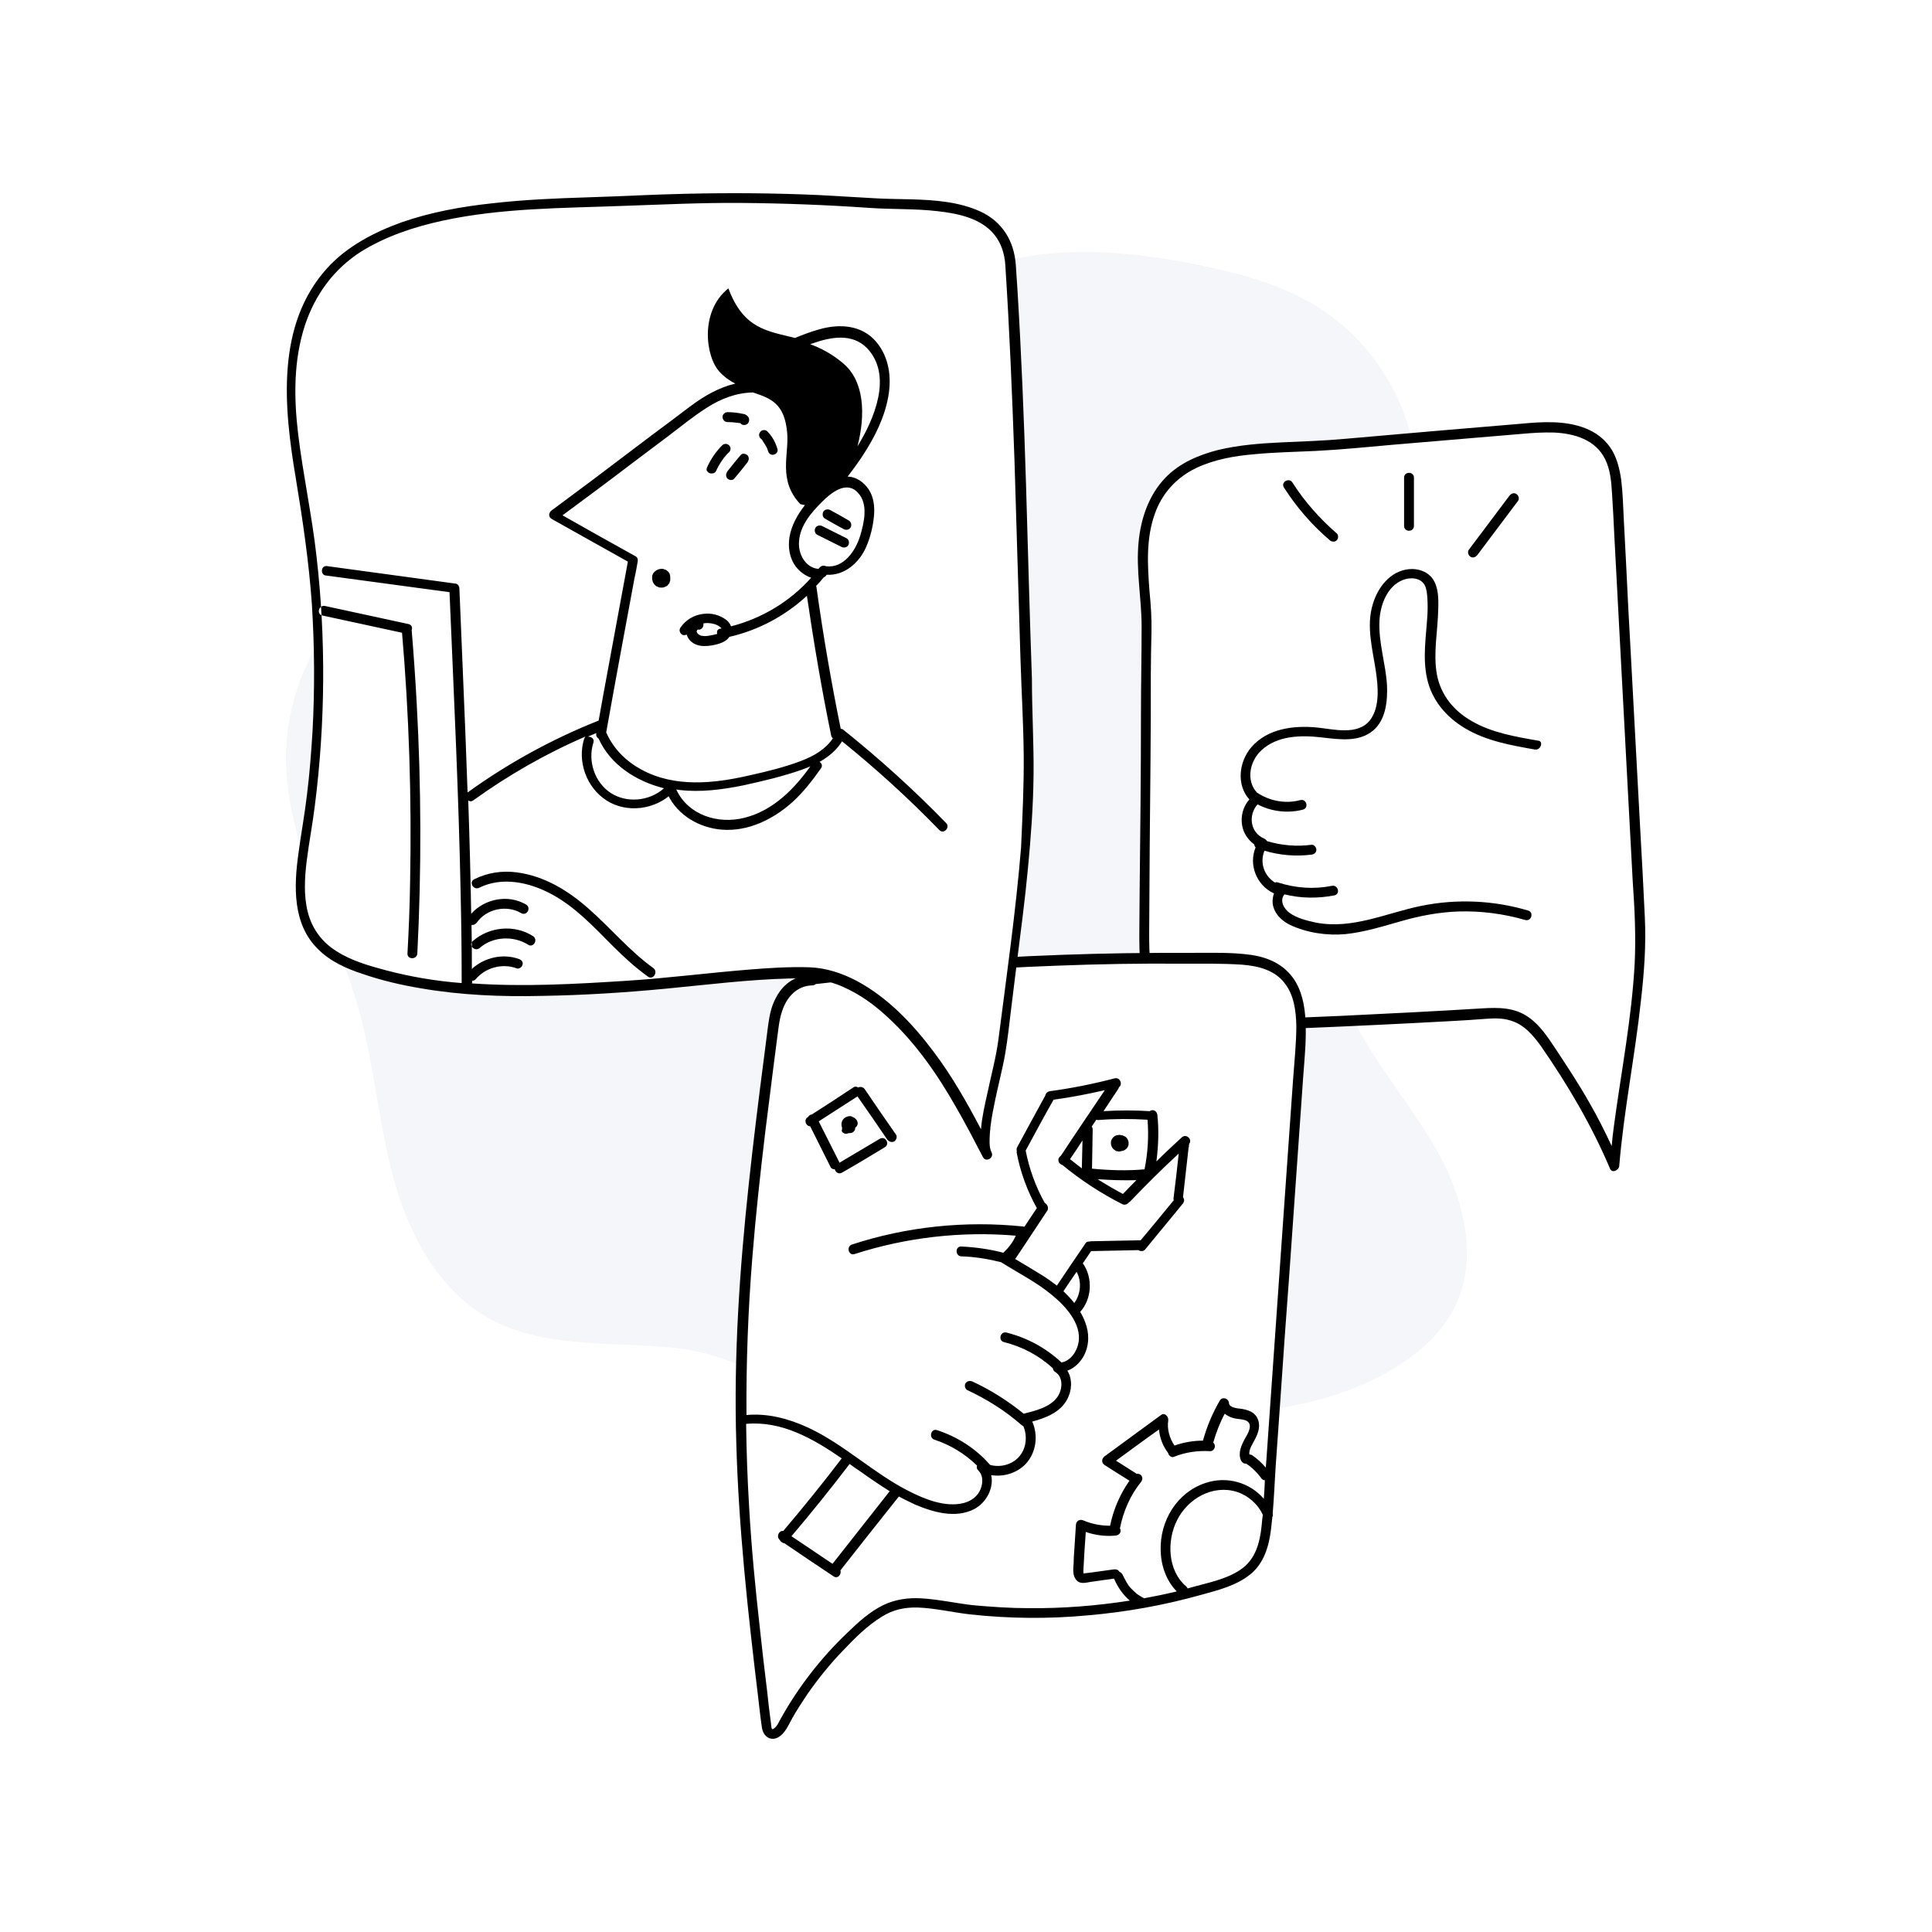 <svg width="180" height="180" viewBox="0 0 180 180" fill="none" xmlns="http://www.w3.org/2000/svg">
<rect width="180" height="180" fill="white"/>
<path d="M75.82 135.659C75.575 129.722 68.842 126.264 62.936 125.591C57.029 124.948 50.664 125.713 45.461 122.775C40.809 120.144 38.086 115.002 36.678 109.83C35.27 104.658 34.872 99.272 33.434 94.1C31.261 86.235 26.701 78.859 26.64 70.688C26.579 60.773 34.199 51.316 43.901 49.266C49.317 48.133 55.071 49.082 60.426 47.613C72.117 44.4 78.146 30.934 89.163 25.854C96.233 22.579 104.495 23.161 112.146 24.783C115.758 25.548 119.338 26.527 122.49 28.425C127.203 31.271 130.631 36.198 131.671 41.584C134.058 53.887 124.724 65.333 123.133 77.788C122.368 83.787 123.47 89.999 126.285 95.385C128.55 99.7 131.824 103.403 134.15 107.688C136.446 111.972 137.7 117.297 135.589 121.674C134.426 124.091 132.314 125.989 130.019 127.397C122.521 132.018 113.156 131.987 104.342 131.803" fill="#F4F6F9"/>
<path d="M106.607 86.939C106.607 89.112 106.638 91.499 108.015 93.182C109.882 95.508 113.34 95.6 116.309 95.477C123.837 95.171 131.366 94.835 138.864 94.376C142.475 94.161 143.423 96.334 145.382 99.241C147.371 102.179 149.055 105.301 150.432 108.545C151.074 100.894 153.186 92.754 152.758 85.072C152.084 72.188 151.38 59.334 150.707 46.45C150.615 44.798 150.493 43.053 149.483 41.768C147.83 39.656 144.709 39.687 142.046 39.932C136.017 40.452 130.019 40.942 123.99 41.462C119.522 41.829 112.881 41.278 109.27 44.461C107.587 45.961 106.73 48.225 106.546 50.49C106.271 53.306 106.883 56.09 106.822 58.906C106.73 62.028 106.791 65.149 106.76 68.24C106.699 74.483 106.669 80.696 106.607 86.939Z" fill="white"/>
<path d="M153.247 85.5C153.125 82.777 152.972 80.022 152.818 77.299C152.512 71.79 152.237 66.312 151.931 60.803C151.778 58.049 151.625 55.295 151.503 52.571C151.441 51.194 151.35 49.817 151.288 48.44C151.227 47.185 151.196 45.961 151.043 44.706C150.89 43.635 150.615 42.502 149.972 41.615C149.391 40.819 148.626 40.268 147.708 39.901C145.841 39.167 143.729 39.289 141.771 39.473C136.293 39.932 130.845 40.391 125.367 40.88C123.378 41.064 121.389 41.125 119.369 41.217C117.41 41.309 115.421 41.462 113.493 41.921C111.687 42.38 109.882 43.145 108.566 44.522C107.036 46.114 106.301 48.286 106.087 50.429C105.811 53.091 106.362 55.723 106.362 58.386C106.362 61.109 106.301 63.803 106.301 66.526C106.301 72.004 106.24 77.452 106.179 82.93C106.179 84.276 106.148 85.623 106.148 86.969C106.148 88.744 106.148 90.581 106.883 92.233C107.556 93.763 108.841 94.835 110.402 95.416C111.932 95.967 113.615 96.028 115.237 96.028C117.38 95.997 119.491 95.875 121.634 95.783C126.102 95.6 130.57 95.385 135.038 95.141C136.17 95.079 137.272 95.018 138.374 94.926C139.169 94.865 139.965 94.835 140.73 95.079C141.985 95.447 142.811 96.426 143.546 97.436C146.055 101.047 148.289 104.842 150.003 108.881C150.187 109.341 150.829 109.034 150.86 108.637C151.288 103.465 152.329 98.385 152.88 93.243C153.186 90.611 153.369 88.04 153.247 85.5ZM152.298 89.785C152.023 94.865 151.043 99.853 150.37 104.872C150.278 105.515 150.217 106.127 150.156 106.77C149.513 105.393 148.84 104.046 148.075 102.73C147.126 101.047 146.055 99.425 144.984 97.803C144.25 96.701 143.515 95.538 142.413 94.773C141.128 93.855 139.628 93.855 138.098 93.947C133.691 94.222 129.254 94.437 124.847 94.651C122.613 94.743 120.379 94.835 118.145 94.957C116.339 95.018 114.533 95.171 112.728 94.957C111.014 94.743 109.208 94.161 108.199 92.662C107.066 91.009 107.066 88.867 107.066 86.939C107.097 81.583 107.127 76.258 107.189 70.903C107.219 68.24 107.219 65.578 107.219 62.884C107.219 61.568 107.25 60.222 107.28 58.906C107.311 57.621 107.219 56.335 107.097 55.081C106.913 52.663 106.76 50.215 107.586 47.889C108.26 45.961 109.606 44.492 111.443 43.604C113.126 42.808 115.023 42.472 116.859 42.319C118.757 42.135 120.685 42.105 122.582 42.013C125 41.89 127.418 41.645 129.835 41.431C132.498 41.217 135.16 40.972 137.792 40.758C139.139 40.636 140.485 40.544 141.801 40.421C142.811 40.33 143.79 40.268 144.8 40.299C146.698 40.391 148.656 40.972 149.544 42.778C150.034 43.757 150.125 44.889 150.187 45.961C150.278 47.277 150.34 48.593 150.401 49.878C150.554 52.571 150.676 55.264 150.829 57.957C151.105 63.313 151.411 68.699 151.686 74.055C151.839 76.717 151.962 79.41 152.115 82.073C152.298 84.674 152.421 87.214 152.298 89.785ZM142.995 69.831C140.761 69.434 138.465 69.036 136.476 67.842C134.732 66.802 133.385 65.21 132.957 63.221C132.528 61.293 132.865 59.304 132.987 57.345C133.018 56.825 133.018 56.274 132.987 55.754C132.957 55.325 132.926 54.897 132.743 54.53C132.345 53.795 131.365 53.764 130.692 54.04C129.223 54.621 128.581 56.396 128.519 57.865C128.427 59.885 129.101 61.813 129.223 63.833C129.284 65.272 129.131 67.046 127.938 68.056C126.591 69.189 124.724 68.883 123.102 68.699C121.205 68.485 119.032 68.516 117.533 69.893C116.431 70.903 116.064 72.708 117.104 73.84C118.298 74.636 119.767 74.912 121.144 74.544C121.725 74.391 121.97 75.279 121.389 75.432C119.981 75.799 118.451 75.615 117.165 74.942C116.278 75.921 116.461 77.574 117.777 78.125C117.9 78.186 117.992 78.278 118.053 78.37C119.399 78.768 120.807 78.89 122.184 78.706C122.429 78.676 122.643 78.951 122.643 79.165C122.643 79.441 122.429 79.594 122.184 79.625C120.715 79.808 119.216 79.686 117.808 79.257C117.349 80.359 117.777 81.614 118.787 82.226C118.879 82.195 118.971 82.165 119.093 82.226C120.715 82.746 122.429 82.868 124.082 82.532C124.663 82.409 124.908 83.297 124.327 83.419C122.766 83.725 121.174 83.695 119.675 83.328C119.185 83.878 119.614 84.674 120.134 85.041C120.838 85.562 121.787 85.776 122.613 85.96C126.01 86.602 129.131 85.072 132.406 84.399C135.711 83.725 139.139 83.878 142.352 84.827C142.934 84.98 142.689 85.868 142.107 85.715C140.087 85.133 138.006 84.858 135.895 84.919C134.089 84.98 132.314 85.317 130.6 85.806C128.856 86.296 127.142 86.847 125.336 87.031C123.623 87.184 121.756 86.908 120.195 86.174C119.522 85.837 118.91 85.317 118.665 84.582C118.512 84.154 118.543 83.664 118.696 83.236C117.074 82.501 116.309 80.573 116.982 78.951C116.921 78.89 116.859 78.768 116.859 78.676C116.278 78.247 115.849 77.635 115.727 76.901C115.574 76.044 115.819 75.126 116.4 74.483C115.176 73.137 115.421 70.964 116.584 69.617C118.083 67.873 120.532 67.567 122.705 67.781C124.235 67.934 126.499 68.546 127.632 67.108C128.58 65.883 128.397 63.956 128.183 62.517C127.877 60.467 127.265 58.325 127.907 56.274C128.366 54.713 129.529 53.214 131.243 53.03C132.069 52.938 132.957 53.214 133.477 53.918C134.028 54.713 134.028 55.815 133.997 56.733C133.967 58.753 133.508 60.834 133.875 62.854C134.242 64.782 135.466 66.251 137.149 67.2C139.016 68.271 141.189 68.638 143.301 69.005C143.821 69.036 143.576 69.923 142.995 69.831ZM119.614 45.41C119.308 44.92 120.103 44.461 120.409 44.951C121.542 46.726 122.949 48.317 124.541 49.694C124.724 49.847 124.694 50.184 124.541 50.337C124.357 50.52 124.082 50.49 123.898 50.337C122.246 48.929 120.807 47.277 119.614 45.41ZM136.843 51.224C138.098 49.541 139.384 47.858 140.638 46.175C140.791 45.991 141.036 45.869 141.281 46.022C141.465 46.144 141.587 46.45 141.434 46.664C140.179 48.348 138.894 50.031 137.639 51.714C137.486 51.898 137.241 52.02 136.996 51.867C136.813 51.745 136.69 51.439 136.843 51.224ZM130.815 48.99C130.815 47.491 130.815 45.991 130.815 44.492C130.815 43.91 131.733 43.91 131.733 44.492C131.733 45.991 131.733 47.491 131.733 48.99C131.733 49.602 130.815 49.602 130.815 48.99Z" fill="black"/>
<path d="M75.024 91.254C88.03 89.693 101.129 89.051 114.227 89.265C116.033 89.295 117.991 89.387 119.368 90.55C121.327 92.203 121.327 95.171 121.143 97.711C120.133 112.187 119.124 126.632 118.114 141.107C117.991 142.79 117.838 144.565 116.736 145.851C115.88 146.83 114.594 147.32 113.339 147.718C105.26 150.258 95.865 150.962 87.51 149.554C84.052 148.972 82.583 149.431 79.89 151.88C77.105 154.42 74.748 157.419 72.943 160.755C72.667 161.244 72.086 161.826 71.657 161.458C71.504 161.305 71.474 161.091 71.443 160.877C70.127 150.288 68.934 140.097 69.025 129.447C69.117 118.307 70.556 107.229 71.963 96.181C72.117 95.049 72.269 93.855 72.912 92.907C73.555 91.958 74.32 91.346 75.636 91.346" fill="white"/>
<path d="M121.633 95.141C121.572 93.733 121.297 92.233 120.44 91.07C119.491 89.785 118.053 89.173 116.523 88.959C114.717 88.714 112.85 88.775 111.014 88.775C108.994 88.775 106.974 88.775 104.955 88.806C96.906 88.928 88.888 89.387 80.9 90.152C78.942 90.336 76.983 90.55 75.024 90.795C74.902 90.795 74.81 90.856 74.718 90.948C73.617 91.223 72.76 91.988 72.239 93.059C71.841 93.825 71.688 94.651 71.566 95.508C71.444 96.457 71.321 97.436 71.199 98.385C70.678 102.363 70.189 106.341 69.76 110.32C68.903 118.307 68.353 126.326 68.597 134.374C68.812 142.27 69.669 150.135 70.617 157.97C70.74 158.949 70.832 159.959 70.985 160.938C71.076 161.673 71.689 162.254 72.454 161.887C73.157 161.52 73.463 160.693 73.831 160.051C74.259 159.286 74.749 158.551 75.238 157.817C76.248 156.378 77.35 155.001 78.574 153.746C79.645 152.614 80.808 151.451 82.155 150.625C83.165 149.982 84.266 149.737 85.491 149.768C87.143 149.829 88.765 150.227 90.387 150.41C94.029 150.808 97.701 150.839 101.313 150.502C104.893 150.196 108.474 149.554 111.963 148.574C113.523 148.146 115.207 147.717 116.492 146.677C117.777 145.636 118.236 144.014 118.42 142.454C118.451 142.086 118.512 141.719 118.542 141.321C118.604 141.229 118.604 141.138 118.573 141.015C118.695 139.577 118.757 138.108 118.848 136.67C119.001 134.65 119.124 132.599 119.277 130.579C119.552 126.57 119.828 122.561 120.134 118.552C120.409 114.482 120.715 110.442 120.991 106.372C121.144 104.352 121.266 102.302 121.419 100.282C121.542 98.599 121.725 96.854 121.633 95.141ZM117.594 141.597C117.471 143.127 117.227 144.779 116.033 145.881C114.839 146.952 113.034 147.35 111.534 147.748C111.228 147.84 110.922 147.901 110.647 147.993C110.616 147.932 110.586 147.87 110.524 147.809C108.78 146.34 108.688 143.555 109.667 141.627C110.677 139.607 113.003 138.292 115.237 138.995C116.278 139.332 117.196 140.128 117.655 141.138C117.624 141.291 117.624 141.444 117.594 141.597ZM117.747 139.638C116.431 138.108 114.289 137.496 112.299 138.169C109.637 139.057 108.045 141.719 108.137 144.473C108.168 145.851 108.658 147.289 109.637 148.268C108.627 148.513 107.586 148.727 106.577 148.911L106.546 148.88C106.423 148.819 106.301 148.758 106.179 148.666C106.117 148.635 106.087 148.605 106.026 148.574L105.995 148.544C105.995 148.544 105.964 148.513 105.934 148.513C105.72 148.329 105.536 148.146 105.352 147.962C105.322 147.932 105.322 147.901 105.291 147.901C105.26 147.84 105.199 147.779 105.169 147.748C105.108 147.626 105.016 147.534 104.955 147.411C104.893 147.289 104.832 147.167 104.771 147.075C104.74 147.014 104.71 146.952 104.679 146.891L104.648 146.83C104.648 146.799 104.618 146.799 104.618 146.769C104.557 146.616 104.434 146.493 104.281 146.432C104.189 146.248 103.975 146.187 103.761 146.218C103.088 146.31 102.414 146.401 101.772 146.493C101.619 146.524 101.466 146.524 101.282 146.554C101.19 146.554 101.129 146.585 101.037 146.585C101.037 146.585 100.976 146.585 100.945 146.585C100.945 146.554 100.945 146.524 100.945 146.493C100.915 146.371 100.945 146.248 100.945 146.157C101.007 145.024 101.068 143.892 101.16 142.729C102.047 143.035 102.996 143.157 103.945 143.066C104.189 143.035 104.404 142.882 104.404 142.607C104.404 142.545 104.373 142.454 104.342 142.392C104.648 140.832 105.291 139.332 106.301 138.077C106.454 137.894 106.485 137.618 106.301 137.435C106.209 137.343 106.056 137.282 105.903 137.312C105.26 136.914 104.618 136.486 103.975 136.088C105.322 135.109 106.638 134.129 107.984 133.181C108.045 133.976 108.351 134.742 108.841 135.384V135.415C108.902 135.629 109.178 135.843 109.392 135.721C110.463 135.292 111.595 135.139 112.728 135.201C112.973 135.231 113.187 134.986 113.187 134.741C113.187 134.588 113.126 134.497 113.034 134.405C113.309 133.456 113.646 132.569 114.105 131.712C114.289 131.865 114.533 131.987 114.778 132.079C115.054 132.171 115.329 132.201 115.605 132.232C115.849 132.263 116.155 132.324 116.308 132.507C116.676 132.905 116.217 133.64 116.002 134.007C115.666 134.619 115.329 135.354 115.605 136.027C115.696 136.241 115.88 136.394 116.125 136.363C116.155 136.394 116.155 136.425 116.186 136.425C116.247 136.455 116.308 136.517 116.37 136.547C116.767 136.853 117.104 137.19 117.41 137.588C117.441 137.618 117.471 137.649 117.471 137.679C117.533 137.771 117.624 137.863 117.747 137.894C117.777 137.894 117.808 137.894 117.839 137.894C117.839 138.475 117.777 139.057 117.747 139.638ZM100.976 146.585C100.976 146.554 100.976 146.554 100.976 146.585C100.976 146.554 101.007 146.554 100.976 146.585ZM120.47 100.619C120.195 104.536 119.92 108.422 119.644 112.34C119.093 120.205 118.542 128.07 117.992 135.935C117.961 136.21 117.961 136.486 117.93 136.731C117.563 136.302 117.135 135.904 116.645 135.568C116.584 135.537 116.492 135.507 116.4 135.507C116.339 134.986 116.737 134.497 116.951 134.038C117.257 133.456 117.471 132.752 117.135 132.11C116.859 131.528 116.217 131.345 115.635 131.253C115.329 131.222 114.533 131.161 114.503 130.732C114.472 130.273 113.891 130.09 113.646 130.488C112.973 131.651 112.452 132.875 112.085 134.191V134.221C111.198 134.221 110.279 134.374 109.423 134.68C108.964 134.007 108.719 133.15 108.841 132.354C108.902 132.018 108.535 131.559 108.168 131.834C106.423 133.119 104.648 134.405 102.904 135.69C102.629 135.904 102.598 136.272 102.904 136.486C103.669 136.976 104.434 137.465 105.23 137.955C104.342 139.21 103.73 140.648 103.424 142.148C102.567 142.148 101.741 141.995 100.945 141.658C100.609 141.505 100.272 141.689 100.242 142.056C100.18 142.851 100.15 143.647 100.088 144.443C100.058 144.841 100.027 145.238 100.027 145.667C99.997 146.004 99.966 146.34 100.027 146.677C100.089 146.983 100.242 147.228 100.486 147.381C100.823 147.564 101.251 147.442 101.619 147.381C102.353 147.289 103.057 147.167 103.792 147.075C104.128 147.87 104.618 148.574 105.261 149.125C102.139 149.615 98.987 149.86 95.835 149.829C94.121 149.829 92.376 149.707 90.663 149.554C89.041 149.37 87.419 149.003 85.797 148.911C84.603 148.85 83.44 149.003 82.338 149.523C81.053 150.135 79.951 151.145 78.942 152.124C76.493 154.45 74.382 157.174 72.729 160.142C72.545 160.448 72.423 160.816 72.117 161.03C72.056 161.091 71.994 161.122 71.933 161.091C71.841 161.03 71.841 160.479 71.811 160.418C71.688 159.469 71.566 158.52 71.474 157.572C71.229 155.644 71.015 153.716 70.801 151.757C70.373 147.962 70.005 144.167 69.791 140.342C69.638 137.771 69.546 135.231 69.516 132.66C72.821 132.354 75.759 134.038 78.421 135.874C76.677 138.169 74.841 140.434 72.974 142.637C72.576 142.576 72.3 143.157 72.637 143.463C72.729 143.617 72.882 143.77 73.066 143.77C74.596 144.81 76.126 145.851 77.656 146.861C78.054 147.136 78.421 146.677 78.299 146.31C80.104 144.014 81.91 141.719 83.746 139.424C84.236 139.699 84.726 139.913 85.215 140.158C86.929 140.893 89.041 141.505 90.785 140.587C91.887 140.005 92.621 138.628 92.346 137.435C93.509 137.618 94.733 137.251 95.559 136.394C96.538 135.354 96.753 133.732 96.171 132.446C97.426 132.11 98.773 131.589 99.415 130.396C99.874 129.569 99.936 128.498 99.446 127.703C100.119 127.458 100.67 126.907 101.007 126.264C101.496 125.285 101.496 124.183 101.098 123.173C100.976 122.837 100.823 122.531 100.639 122.225C101.741 121.001 101.833 119.042 100.884 117.695C101.129 117.328 101.404 116.961 101.649 116.563C103.118 116.532 104.587 116.502 106.056 116.471C106.24 116.594 106.515 116.594 106.668 116.441C107.831 115.002 109.025 113.594 110.188 112.156C110.341 111.972 110.371 111.728 110.218 111.544C110.402 110.014 110.555 108.453 110.739 106.923C110.739 106.892 110.769 106.862 110.769 106.8C110.769 106.739 110.769 106.647 110.8 106.586V106.556C111.106 106.158 110.524 105.576 110.096 105.974C109.3 106.709 108.504 107.443 107.739 108.208C107.923 106.77 107.984 105.331 107.831 103.893C107.801 103.648 107.648 103.434 107.372 103.434C107.28 103.434 107.189 103.465 107.127 103.526C105.689 103.434 104.251 103.434 102.812 103.526C103.271 102.822 103.73 102.149 104.189 101.445C104.22 101.384 104.251 101.322 104.251 101.292C104.618 101.047 104.373 100.343 103.853 100.466C101.864 100.986 99.874 101.384 97.855 101.659C97.61 101.69 97.426 101.843 97.395 102.057C96.508 103.679 95.62 105.301 94.763 106.892C94.702 107.015 94.702 107.137 94.733 107.229C94.733 107.29 94.702 107.382 94.733 107.443C95.07 109.218 95.712 110.963 96.6 112.554C96.202 113.135 95.835 113.717 95.437 114.298C95.406 114.298 95.345 114.268 95.314 114.268C89.959 113.717 84.511 114.268 79.37 115.951C78.819 116.135 79.064 117.022 79.615 116.838C84.45 115.278 89.591 114.696 94.641 115.125C94.366 115.737 93.968 116.257 93.478 116.716C92.193 116.379 90.877 116.196 89.561 116.135C88.979 116.104 88.979 117.022 89.561 117.053C90.816 117.083 92.07 117.297 93.294 117.604C93.294 117.604 93.295 117.604 93.325 117.634C94.886 118.613 96.538 119.44 97.946 120.603C99.201 121.613 100.792 123.296 100.486 125.071C100.333 125.928 99.752 126.785 98.895 126.938C97.457 125.591 95.712 124.642 93.784 124.153C93.203 124 92.958 124.887 93.539 125.04C95.253 125.469 96.814 126.295 98.099 127.488C98.099 127.611 98.191 127.764 98.314 127.825C99.109 128.315 98.987 129.508 98.497 130.182C97.793 131.13 96.447 131.436 95.376 131.712C93.907 130.518 92.315 129.508 90.601 128.713C90.387 128.621 90.112 128.651 89.959 128.866C89.836 129.049 89.898 129.386 90.112 129.508C91.948 130.365 93.662 131.436 95.192 132.783C95.253 132.813 95.284 132.844 95.345 132.875C95.743 133.823 95.62 134.986 94.916 135.751C94.243 136.486 93.172 136.731 92.254 136.486C92.254 136.486 92.254 136.455 92.223 136.455C90.907 134.956 89.194 133.854 87.296 133.242C86.745 133.058 86.501 133.946 87.051 134.129C88.551 134.619 89.898 135.445 91.03 136.547C90.969 136.7 90.999 136.853 91.152 137.006C91.611 137.465 91.581 138.138 91.367 138.72C91.091 139.424 90.479 139.852 89.775 140.036C88.061 140.464 86.133 139.669 84.634 138.904C81.329 137.22 78.635 134.558 75.269 132.997C73.463 132.171 71.535 131.651 69.546 131.834C69.516 126.938 69.699 122.01 70.097 117.114C70.403 113.258 70.832 109.371 71.291 105.515C71.535 103.556 71.78 101.598 72.025 99.67C72.147 98.721 72.27 97.772 72.392 96.824C72.515 95.967 72.576 95.079 72.851 94.253C73.28 92.906 74.228 91.835 75.698 91.805C75.82 91.805 75.942 91.743 76.004 91.682C83.471 90.825 90.999 90.244 98.497 89.969C102.384 89.816 106.27 89.754 110.157 89.785C111.993 89.785 113.86 89.754 115.727 89.877C117.227 89.999 118.757 90.366 119.705 91.621C120.562 92.723 120.746 94.192 120.777 95.569C120.777 97.191 120.593 98.905 120.47 100.619ZM79.156 136.394C79.492 136.639 79.829 136.884 80.166 137.098C81.053 137.741 81.971 138.353 82.889 138.934C81.114 141.199 79.339 143.433 77.564 145.698C76.279 144.841 75.024 143.984 73.739 143.127C75.606 140.923 77.411 138.689 79.156 136.394ZM97.334 112.064C96.477 110.534 95.896 108.912 95.559 107.198C96.416 105.607 97.273 104.016 98.16 102.455C99.752 102.241 101.343 101.935 102.935 101.567C101.557 103.618 100.18 105.638 98.834 107.688C98.681 107.78 98.558 107.994 98.62 108.147C98.62 108.331 98.803 108.484 98.987 108.545C100.701 109.953 102.567 111.177 104.557 112.187C104.801 112.309 105.046 112.187 105.169 112.034C105.199 112.003 105.26 111.972 105.291 111.942C106.76 110.412 108.26 108.912 109.82 107.474C109.667 108.882 109.514 110.259 109.331 111.666C109.331 111.728 109.331 111.758 109.361 111.819C108.321 113.074 107.311 114.329 106.27 115.553C104.74 115.584 103.179 115.614 101.649 115.645C101.588 115.645 101.558 115.645 101.527 115.675C101.374 115.645 101.19 115.706 101.098 115.89C100.211 117.175 99.354 118.46 98.467 119.776C97.946 119.379 97.395 118.981 96.814 118.644C96.079 118.185 95.345 117.757 94.58 117.297C94.702 117.144 94.794 116.961 94.916 116.808C95.804 115.461 96.722 114.084 97.61 112.738C97.701 112.432 97.548 112.187 97.334 112.064ZM101.741 108.881C101.772 107.657 101.772 106.464 101.802 105.24C101.802 105.117 101.772 105.025 101.71 104.964C101.864 104.75 101.986 104.536 102.139 104.322C102.2 104.352 102.261 104.352 102.323 104.352C103.853 104.23 105.383 104.23 106.913 104.322C107.036 105.852 106.944 107.413 106.638 108.912V108.943C104.985 109.096 103.363 109.035 101.741 108.881ZM105.873 109.953C105.444 110.381 105.046 110.809 104.618 111.238C103.822 110.809 103.026 110.35 102.261 109.861C103.455 109.953 104.679 109.983 105.873 109.953ZM100.854 106.25C100.823 107.107 100.823 107.994 100.792 108.851C100.425 108.576 100.027 108.269 99.691 107.994C100.089 107.413 100.486 106.831 100.854 106.25ZM99.079 120.297C99.477 119.685 99.905 119.073 100.303 118.491C100.792 119.379 100.701 120.572 100.088 121.398C99.782 121.001 99.446 120.664 99.079 120.297C99.079 120.327 99.079 120.297 99.079 120.297ZM83.471 105.699C83.624 105.913 83.501 106.219 83.318 106.341C83.104 106.464 82.828 106.372 82.675 106.188C81.757 104.842 80.839 103.495 79.89 102.149C78.697 102.914 77.472 103.71 76.279 104.475C76.922 105.729 77.534 106.984 78.176 108.239C78.176 108.269 78.207 108.3 78.207 108.331C79.462 107.596 80.716 106.831 81.971 106.097C82.492 105.791 82.951 106.586 82.43 106.892C81.114 107.688 79.798 108.484 78.452 109.249C78.146 109.432 77.84 109.218 77.778 108.943C77.626 108.943 77.442 108.881 77.381 108.728C76.738 107.474 76.126 106.188 75.483 104.934C75.085 104.934 74.841 104.322 75.269 104.077C75.269 104.077 75.3 104.077 75.3 104.046C75.33 103.985 75.391 103.924 75.453 103.893C75.514 103.862 75.575 103.832 75.636 103.832C76.922 103.006 78.207 102.179 79.492 101.322C79.645 101.2 79.829 101.231 79.951 101.322C80.166 101.2 80.441 101.292 80.564 101.475C81.512 102.883 82.492 104.291 83.471 105.699ZM105.046 106.127C105.23 106.433 105.169 106.831 104.924 107.045C104.801 107.137 104.679 107.229 104.526 107.229C104.495 107.229 104.465 107.259 104.434 107.259C104.312 107.29 104.22 107.29 104.098 107.259C104.036 107.259 103.945 107.229 103.883 107.168C103.577 106.984 103.455 106.647 103.516 106.311C103.547 106.188 103.639 106.035 103.73 105.944C103.792 105.882 103.853 105.852 103.914 105.821C103.975 105.791 104.036 105.76 104.128 105.76C104.251 105.729 104.342 105.729 104.465 105.76C104.526 105.76 104.618 105.791 104.679 105.821C104.863 105.882 104.985 106.005 105.046 106.127ZM78.452 105.117C78.452 105.087 78.452 105.056 78.452 105.025C78.452 104.995 78.421 104.995 78.421 104.964C78.391 104.842 78.391 104.689 78.421 104.566C78.452 104.444 78.513 104.322 78.605 104.23C78.697 104.138 78.788 104.077 78.911 104.046C78.942 104.046 78.972 104.016 78.972 104.016C79.033 104.016 79.094 103.985 79.156 103.985C79.217 103.985 79.278 103.985 79.339 104.016C79.37 104.016 79.37 104.016 79.4 104.046C79.523 104.107 79.615 104.138 79.707 104.23C79.798 104.322 79.86 104.413 79.89 104.536C79.921 104.628 79.921 104.689 79.89 104.781C79.86 104.872 79.829 104.934 79.768 104.995C79.737 105.025 79.707 105.025 79.676 105.056C79.676 105.087 79.676 105.117 79.676 105.148C79.676 105.209 79.645 105.27 79.615 105.332C79.554 105.423 79.462 105.515 79.339 105.546C79.248 105.576 79.125 105.576 79.033 105.576C79.003 105.576 79.003 105.607 78.972 105.607C78.942 105.607 78.88 105.607 78.85 105.638C78.727 105.638 78.605 105.576 78.513 105.515C78.482 105.484 78.452 105.423 78.421 105.362C78.452 105.24 78.452 105.178 78.452 105.117Z" fill="black"/>
<path d="M94.09 24.691C93.662 18.234 85.766 19.274 80.93 18.907C73.83 18.387 66.669 18.295 59.538 18.662C51.214 19.06 38.544 18.54 31.781 24.232C28.598 26.925 27.191 31.271 27.068 35.464C26.915 39.656 27.864 43.788 28.507 47.889C30.067 57.835 30.067 68.026 28.445 77.972C27.925 81.216 27.344 84.888 29.333 87.49C30.557 89.05 32.454 89.877 34.352 90.458C42.401 92.968 51.061 92.417 59.477 91.835C64.588 91.468 69.944 90.611 75.055 90.672C79.217 90.734 82.889 93.947 85.521 97.099C88.153 100.251 90.05 103.924 91.948 107.566C91.06 105.882 92.988 99.67 93.264 97.681C93.723 94.192 94.151 90.672 94.58 87.184C95.375 80.757 96.018 74.697 95.773 68.271C95.192 53.765 95.069 39.258 94.09 24.691Z" fill="white"/>
<path d="M62.232 74.055C61.987 73.534 62.783 73.045 63.028 73.596C64.129 75.952 66.914 76.809 69.332 76.197C72.086 75.524 74.137 73.381 75.697 71.117C76.034 70.627 76.83 71.086 76.493 71.576C75.697 72.708 74.841 73.81 73.831 74.728C72.056 76.319 69.73 77.482 67.281 77.299C65.2 77.146 63.15 75.983 62.232 74.055ZM30.037 57.345C32.638 57.896 35.209 58.477 37.81 59.028C38.392 59.151 38.636 58.263 38.055 58.141C35.454 57.59 32.883 57.008 30.282 56.458C29.7 56.335 29.456 57.223 30.037 57.345ZM69.638 42.411C69.73 42.502 69.76 42.625 69.76 42.747C69.76 42.87 69.699 42.961 69.638 43.084C69.24 43.574 68.842 44.094 68.414 44.583C68.261 44.798 67.924 44.736 67.771 44.583C67.679 44.492 67.649 44.369 67.649 44.247C67.649 44.124 67.71 44.032 67.771 43.91C68.169 43.42 68.567 42.9 68.995 42.411C69.148 42.196 69.454 42.258 69.638 42.411ZM66.057 44.063C66.272 44.155 66.578 44.124 66.7 43.91C66.853 43.574 67.037 43.237 67.251 42.931C67.312 42.87 67.343 42.778 67.404 42.717C67.404 42.686 67.434 42.686 67.434 42.655C67.465 42.625 67.496 42.594 67.526 42.564C67.649 42.411 67.771 42.258 67.924 42.135C68.108 41.952 68.108 41.645 67.924 41.492C67.74 41.309 67.465 41.309 67.281 41.492C66.7 42.074 66.241 42.747 65.904 43.482C65.843 43.604 65.812 43.696 65.843 43.849C65.874 43.88 65.966 44.002 66.057 44.063ZM71.046 41.064C71.199 41.278 71.321 41.492 71.444 41.707C71.474 41.829 71.535 41.921 71.566 42.043C71.627 42.288 71.903 42.441 72.117 42.349C72.362 42.288 72.515 42.043 72.423 41.798C72.239 41.186 71.933 40.636 71.505 40.207C71.352 40.023 71.015 40.023 70.862 40.207C70.678 40.391 70.678 40.666 70.862 40.85C70.954 40.911 71.015 40.972 71.046 41.064ZM67.771 39.32C68.046 39.32 68.353 39.35 68.628 39.381C68.72 39.381 68.812 39.411 68.873 39.411C68.903 39.411 68.965 39.411 68.995 39.442C69.026 39.473 69.056 39.503 69.087 39.534C69.301 39.656 69.607 39.595 69.73 39.381C69.822 39.197 69.822 39.014 69.73 38.861C69.638 38.738 69.516 38.646 69.362 38.585C69.209 38.554 69.026 38.524 68.873 38.493C68.505 38.432 68.138 38.401 67.771 38.401C67.526 38.401 67.312 38.616 67.312 38.861C67.343 39.136 67.526 39.32 67.771 39.32ZM60.794 54.101C60.794 54.162 60.824 54.224 60.855 54.285C60.885 54.346 60.947 54.407 60.977 54.468C61.038 54.529 61.099 54.591 61.161 54.621C61.222 54.652 61.314 54.683 61.375 54.713C61.436 54.744 61.528 54.744 61.62 54.744C61.65 54.744 61.65 54.744 61.681 54.744C61.742 54.744 61.803 54.744 61.865 54.713C61.926 54.683 62.018 54.652 62.079 54.621C62.201 54.56 62.232 54.499 62.324 54.377C62.385 54.315 62.385 54.254 62.416 54.162C62.446 54.101 62.446 54.009 62.446 53.917C62.446 53.856 62.446 53.795 62.446 53.734C62.446 53.673 62.416 53.611 62.416 53.55C62.385 53.489 62.385 53.428 62.354 53.397C62.324 53.336 62.293 53.305 62.263 53.275C62.201 53.214 62.14 53.152 62.079 53.122C62.018 53.091 61.987 53.061 61.926 53.061C61.895 53.061 61.895 53.061 61.865 53.03C61.803 52.999 61.712 52.999 61.62 52.999C61.436 52.999 61.283 53.061 61.13 53.152C61.099 53.183 61.038 53.214 60.977 53.275C60.947 53.305 60.885 53.367 60.855 53.428C60.855 53.458 60.824 53.458 60.824 53.489C60.794 53.55 60.763 53.611 60.763 53.673C60.763 53.703 60.763 53.764 60.763 53.795C60.763 53.826 60.732 53.856 60.763 53.917C60.763 53.979 60.763 54.04 60.794 54.101ZM96.294 72.188C96.263 75.095 96.049 78.002 95.773 80.879C95.498 83.848 95.1 86.786 94.733 89.724C94.549 91.223 94.366 92.692 94.182 94.192C94.029 95.508 93.876 96.824 93.662 98.109C93.386 99.731 92.927 101.353 92.621 102.975C92.438 103.832 92.284 104.719 92.223 105.607C92.193 106.158 92.132 106.862 92.376 107.351C92.652 107.872 91.856 108.331 91.581 107.81C90.754 106.219 89.928 104.628 89.041 103.097C87.296 100.037 85.276 97.13 82.675 94.743C81.451 93.61 80.104 92.631 78.574 91.958C77.84 91.621 77.075 91.407 76.309 91.254C75.422 91.101 74.504 91.131 73.616 91.162C69.76 91.254 65.904 91.743 62.048 92.111C58.223 92.478 54.367 92.723 50.511 92.784C46.746 92.876 42.952 92.723 39.218 92.08C37.382 91.774 35.545 91.346 33.77 90.734C32.271 90.244 30.771 89.571 29.639 88.438C27.252 86.112 27.374 82.593 27.803 79.533C28.048 77.697 28.384 75.891 28.599 74.055C28.843 72.096 28.996 70.107 29.119 68.118C29.333 64.17 29.302 60.222 29.058 56.304C28.782 52.357 28.201 48.44 27.558 44.553C26.456 38.004 25.661 30.292 30.496 24.966C32.332 22.947 34.872 21.631 37.412 20.713C40.136 19.764 43.013 19.244 45.89 18.938C48.828 18.601 51.766 18.479 54.703 18.387C57.825 18.295 60.947 18.111 64.068 18.05C68.138 17.958 72.209 17.989 76.279 18.173C78.085 18.264 79.859 18.387 81.635 18.479C82.706 18.54 83.807 18.54 84.878 18.57C87.051 18.632 89.316 18.785 91.336 19.703C93.386 20.651 94.488 22.457 94.641 24.691C94.702 25.456 94.733 26.221 94.794 26.986C95.161 33.015 95.406 39.044 95.59 45.073C95.773 51.133 95.926 57.192 96.141 63.221C96.141 66.22 96.324 69.219 96.294 72.188ZM95.376 70.29C95.345 67.261 95.161 64.231 95.069 61.201C94.886 55.111 94.702 49.021 94.519 42.961C94.304 36.871 94.059 30.781 93.662 24.691C93.6 23.681 93.294 22.671 92.652 21.876C91.397 20.315 89.224 19.886 87.327 19.672C85.215 19.427 83.073 19.519 80.961 19.366C76.983 19.091 73.004 18.938 69.026 18.907C65.353 18.876 61.712 19.06 58.039 19.183C52.439 19.397 46.746 19.366 41.238 20.56C38.575 21.141 35.974 21.998 33.648 23.436C31.108 25.058 29.364 27.445 28.415 30.291C27.344 33.566 27.374 37.024 27.772 40.391C28.231 44.216 29.058 47.98 29.486 51.806C30.373 59.518 30.312 67.352 29.333 75.064C29.119 76.809 28.782 78.523 28.568 80.267C28.384 81.797 28.293 83.419 28.66 84.919C29.058 86.51 29.976 87.765 31.353 88.622C32.73 89.509 34.352 89.969 35.943 90.397C38.269 91.009 40.626 91.407 43.013 91.59C43.013 91.56 43.013 91.529 43.013 91.499C43.013 88.805 42.982 86.112 42.921 83.419C42.737 73.993 42.278 64.598 41.88 55.172C38.024 54.652 34.168 54.132 30.312 53.611C30.067 53.581 29.945 53.275 30.006 53.061C30.067 52.785 30.312 52.693 30.557 52.755C34.536 53.305 38.483 53.826 42.462 54.377C42.676 54.407 42.799 54.652 42.799 54.805C42.921 57.498 43.013 60.191 43.135 62.884C43.288 66.526 43.441 70.199 43.564 73.84L43.594 73.81C47.328 71.117 51.398 68.883 55.683 67.169C55.713 67.169 55.744 67.138 55.775 67.138C55.928 66.343 56.05 65.547 56.203 64.751C56.968 60.62 57.733 56.458 58.498 52.326C56.142 51.01 53.755 49.664 51.398 48.348C51.062 48.164 51.123 47.736 51.398 47.552C52.714 46.573 54.03 45.593 55.346 44.614C57.794 42.778 60.212 40.911 62.66 39.105C63.854 38.218 65.017 37.239 66.333 36.565C67.037 36.198 67.74 35.923 68.506 35.739C68.016 35.494 67.526 35.157 67.067 34.668C65.751 33.321 65.139 29.037 67.863 26.864C69.271 30.659 71.505 30.842 74.075 31.485C74.81 31.179 75.544 30.904 76.309 30.689C78.207 30.139 80.319 30.261 81.665 31.883C82.828 33.291 83.073 35.127 82.767 36.902C82.43 38.861 81.512 40.697 80.441 42.349C79.982 43.053 79.492 43.727 78.972 44.4C79.798 44.43 80.472 44.92 80.931 45.593C81.42 46.328 81.512 47.276 81.42 48.133C81.328 49.082 81.084 50.062 80.716 50.918C80.074 52.418 78.697 53.642 77.013 53.55C76.952 53.673 76.86 53.734 76.738 53.795C76.524 54.071 76.279 54.346 76.034 54.591C76.034 54.621 76.065 54.652 76.065 54.683C76.677 59.12 77.442 63.527 78.329 67.903C78.421 67.903 78.513 67.934 78.574 67.995C81.941 70.688 85.154 73.596 88.153 76.686C88.551 77.115 87.908 77.758 87.51 77.329C84.664 74.391 81.635 71.637 78.452 69.066C77.625 70.413 76.156 71.209 74.657 71.729C72.912 72.341 71.076 72.769 69.271 73.167C67.312 73.565 65.262 73.84 63.272 73.596C63.119 73.565 62.936 73.534 62.783 73.534C62.783 73.657 62.752 73.779 62.66 73.871C61.069 75.432 58.406 75.799 56.509 74.575C54.642 73.381 53.755 70.933 54.428 68.821C54.459 68.73 54.52 68.638 54.581 68.607C50.878 70.199 47.358 72.218 44.084 74.575C43.9 74.697 43.747 74.667 43.625 74.575C43.747 78.094 43.839 81.614 43.9 85.133C45.155 83.725 47.358 83.297 49.011 84.276C49.531 84.582 49.072 85.378 48.552 85.072C47.206 84.276 45.308 84.674 44.421 85.959C44.298 86.112 44.114 86.204 43.931 86.174C43.962 87.551 43.962 88.897 43.962 90.275C45.124 89.203 46.869 88.805 48.368 89.356C48.613 89.448 48.766 89.662 48.674 89.907C48.613 90.121 48.338 90.305 48.124 90.213C46.777 89.724 45.216 90.152 44.298 91.254C44.206 91.346 44.115 91.376 43.992 91.376C43.992 91.407 43.992 91.437 43.992 91.468C43.992 91.529 43.992 91.56 43.962 91.621C48.766 91.958 53.602 91.682 58.406 91.376C62.201 91.131 65.966 90.642 69.76 90.336C71.627 90.183 73.555 90.06 75.453 90.121C76.983 90.183 78.452 90.672 79.798 91.376C82.675 92.906 85.031 95.385 86.96 97.956C88.673 100.221 90.081 102.7 91.397 105.209C91.489 104.046 91.764 102.883 92.009 101.781C92.346 100.159 92.805 98.507 93.019 96.854C93.784 90.886 94.641 84.919 95.131 78.951C95.253 76.166 95.406 73.228 95.376 70.29ZM55.56 68.332V68.301C55.285 68.424 55.009 68.515 54.765 68.638C55.071 68.607 55.407 68.821 55.285 69.189C54.734 70.903 55.407 72.922 56.937 73.902C58.437 74.85 60.518 74.636 61.865 73.442C59.294 72.8 56.876 71.27 55.775 68.821C55.621 68.73 55.499 68.546 55.56 68.332ZM59.416 52.295C59.325 52.816 59.233 53.367 59.11 53.887C58.223 58.661 57.335 63.435 56.478 68.24C56.478 68.27 56.509 68.271 56.509 68.301C57.182 69.801 58.345 70.933 59.753 71.698C62.844 73.381 66.455 73.014 69.791 72.249C71.444 71.882 73.096 71.484 74.688 70.872C75.82 70.443 76.921 69.801 77.595 68.791C77.534 68.73 77.472 68.668 77.442 68.546C76.554 64.231 75.82 59.885 75.177 55.509C73.157 57.376 70.648 58.722 67.955 59.334C67.74 59.64 67.434 59.824 67.067 59.946C66.639 60.099 66.088 60.191 65.629 60.191C65.17 60.191 64.711 60.069 64.344 59.732C64.16 59.549 64.037 59.334 63.976 59.12C63.854 59.181 63.67 59.212 63.548 59.12C63.334 58.998 63.242 58.692 63.395 58.477C63.884 57.743 64.68 57.284 65.537 57.192C66.272 57.1 67.037 57.284 67.649 57.743C67.863 57.896 68.016 58.11 68.108 58.355C70.984 57.621 73.616 56.029 75.575 53.826C75.024 53.642 74.534 53.275 74.167 52.816C73.555 52.02 73.402 51.01 73.555 50.031C73.739 48.96 74.29 47.95 74.993 47.062L74.565 46.971C72.453 44.736 73.525 42.349 73.341 40.33C73.096 37.545 71.78 37.116 70.158 36.565H70.128C68.597 36.596 67.159 37.147 65.874 37.973C64.619 38.769 63.456 39.718 62.293 40.605C61.099 41.492 59.906 42.41 58.712 43.298C56.631 44.889 54.52 46.45 52.408 48.011C54.673 49.296 56.907 50.551 59.172 51.806C59.386 51.898 59.447 52.112 59.416 52.295ZM79.89 41.584C81.451 39.044 83.195 34.974 80.778 32.434C79.4 31.026 77.411 31.393 75.759 31.975C75.667 32.005 75.575 32.036 75.483 32.067C76.463 32.434 77.503 32.954 78.543 33.842C80.533 35.494 80.655 38.616 79.89 41.584ZM74.443 50.459C74.351 51.622 75.055 52.908 76.248 52.999C76.279 52.969 76.309 52.938 76.34 52.908C76.493 52.693 76.769 52.663 76.952 52.755C78.605 52.969 79.706 51.316 80.135 49.939C80.502 48.715 80.931 46.94 79.921 45.899C78.85 44.736 77.411 45.93 76.585 46.756C75.575 47.766 74.534 48.96 74.443 50.459ZM67.128 58.569C67.159 58.569 67.19 58.569 67.22 58.539C67.19 58.508 67.159 58.477 67.128 58.447C66.945 58.294 66.761 58.202 66.547 58.141C66.21 58.049 65.874 58.018 65.537 58.08C65.537 58.11 65.537 58.141 65.537 58.202C65.537 58.447 65.323 58.692 65.078 58.661C65.017 58.661 65.047 58.63 65.017 58.661C64.986 58.661 64.986 58.661 64.956 58.722C64.894 58.814 64.894 58.845 64.925 58.906C64.956 58.967 65.017 59.059 65.109 59.12C65.2 59.181 65.323 59.242 65.445 59.242C65.782 59.304 66.118 59.212 66.455 59.151C66.578 59.12 66.7 59.09 66.822 59.059C66.761 58.845 66.822 58.6 67.128 58.569ZM76.86 48.317C77.442 48.654 78.023 48.99 78.605 49.296C78.819 49.419 79.125 49.358 79.247 49.143C79.37 48.929 79.309 48.654 79.094 48.501C78.513 48.164 77.931 47.827 77.35 47.521C77.136 47.399 76.83 47.46 76.707 47.674C76.585 47.919 76.646 48.195 76.86 48.317ZM76.126 49.817C76.891 50.184 77.625 50.582 78.391 50.949C78.605 51.071 78.911 51.01 79.033 50.796C79.156 50.582 79.094 50.276 78.88 50.153C78.115 49.786 77.381 49.388 76.615 49.021C76.401 48.898 76.095 48.96 75.973 49.174C75.85 49.388 75.912 49.694 76.126 49.817ZM38.208 82.165C38.177 84.399 38.086 86.602 37.963 88.836C37.933 89.418 38.851 89.418 38.881 88.836C39.279 81.063 39.249 73.259 38.82 65.455C38.698 63.221 38.545 61.017 38.361 58.783C38.3 58.202 37.382 58.202 37.443 58.783C38.116 66.557 38.361 74.361 38.208 82.165ZM60.855 90.183C58.651 88.591 56.907 86.48 54.856 84.674C52.959 82.991 50.725 81.614 48.154 81.277C46.777 81.093 45.4 81.308 44.176 81.92C43.656 82.195 44.114 82.96 44.635 82.715C46.777 81.644 49.317 82.195 51.368 83.297C53.602 84.49 55.315 86.357 57.09 88.132C58.131 89.173 59.202 90.152 60.396 91.009C60.885 91.315 61.344 90.519 60.855 90.183ZM49.654 87.214C47.94 86.112 45.584 86.327 44.053 87.673C43.594 88.071 44.267 88.714 44.696 88.316C45.92 87.245 47.818 87.153 49.195 88.01C49.684 88.347 50.174 87.551 49.654 87.214Z" fill="black"/>
</svg>
